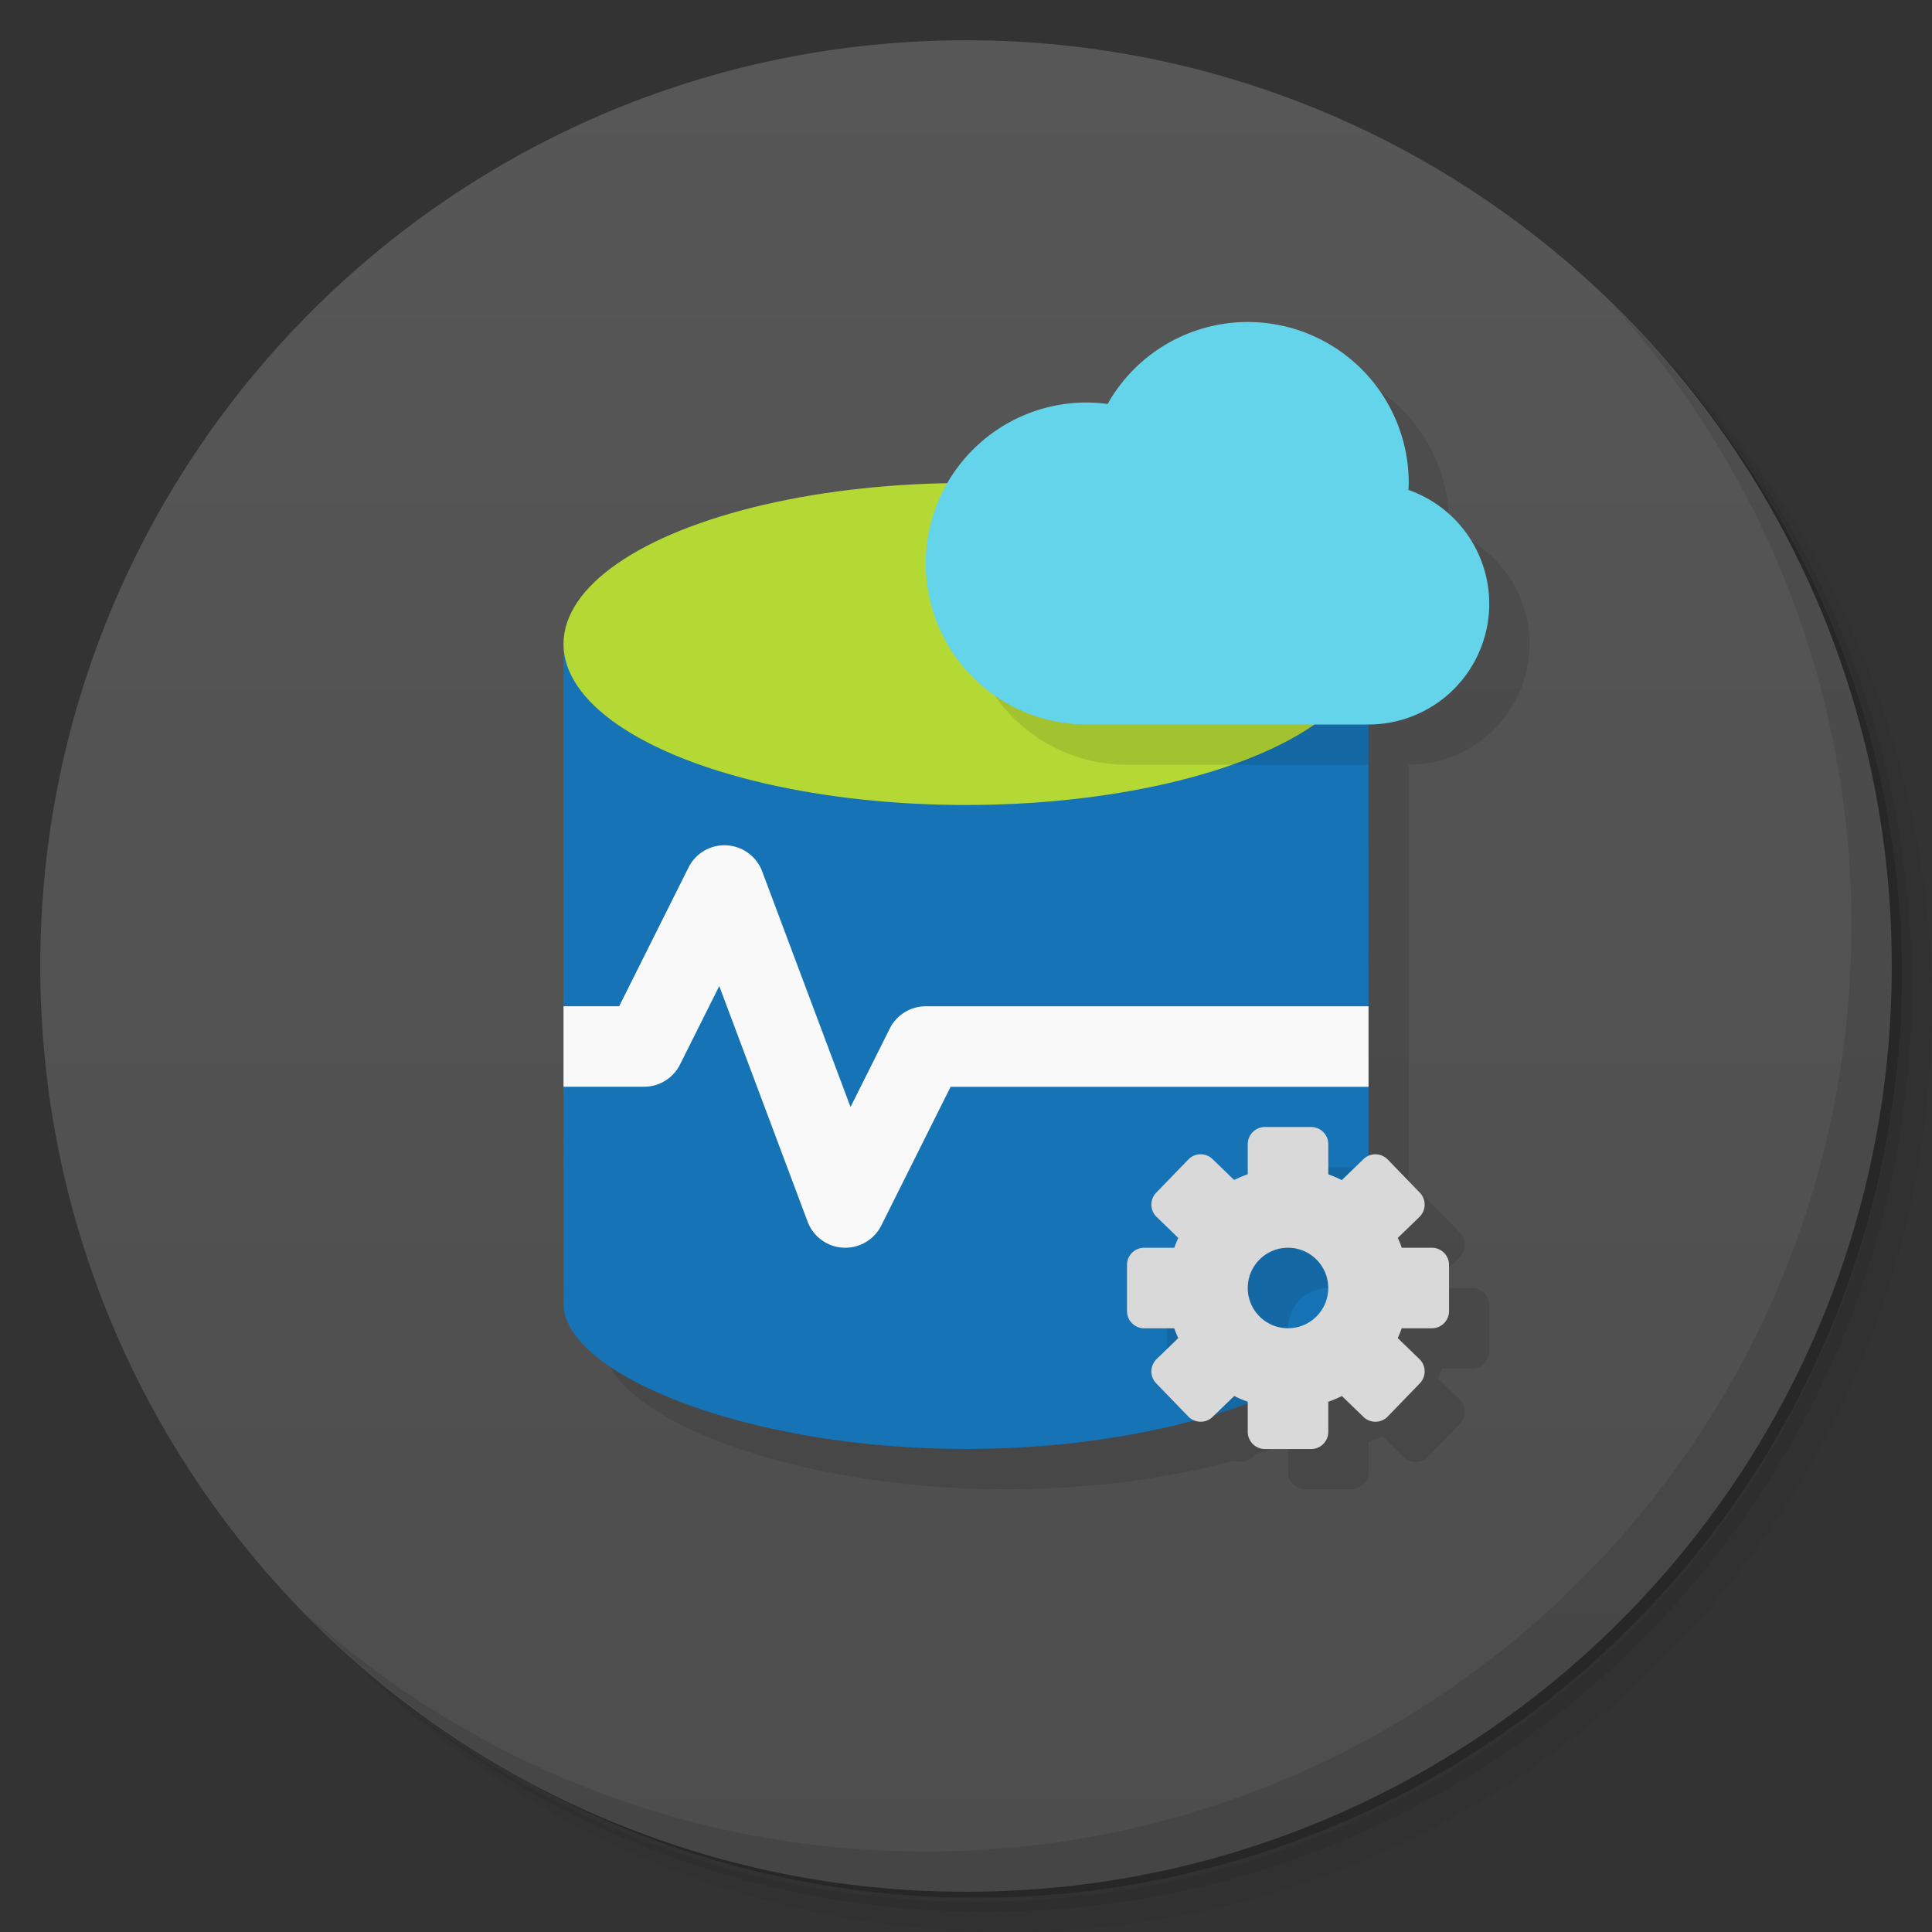 <svg version="1.1" viewBox="0 0 48 48" xmlns="http://www.w3.org/2000/svg">
 <rect x="0" y="0" width="48" height="48" fill="#333333" stroke="none"/>
 <defs>
  <linearGradient id="linearGradient3958" x2="0" y1="47" y2="1" gradientUnits="userSpaceOnUse">
   <stop style="stop-color:#4d4d4d" offset="0"/>
   <stop style="stop-color:#575757" offset="1"/>
  </linearGradient>
 </defs>
 <path d="m36.31 5c5.859 4.062 9.688 10.831 9.688 18.5 0 12.426-10.07 22.5-22.5 22.5-7.669 0-14.438-3.828-18.5-9.688 1.037 1.822 2.306 3.499 3.781 4.969 4.085 3.712 9.514 5.969 15.469 5.969 12.703 0 23-10.298 23-23 0-5.954-2.256-11.384-5.969-15.469-1.469-1.475-3.147-2.744-4.969-3.781zm4.969 3.781c3.854 4.113 6.219 9.637 6.219 15.719 0 12.703-10.297 23-23 23-6.081 0-11.606-2.364-15.719-6.219 4.16 4.144 9.883 6.719 16.219 6.719 12.703 0 23-10.298 23-23 0-6.335-2.575-12.06-6.719-16.219z" style="opacity:.05"/>
 <path d="m41.28 8.781c3.712 4.085 5.969 9.514 5.969 15.469 0 12.703-10.297 23-23 23-5.954 0-11.384-2.256-15.469-5.969 4.113 3.854 9.637 6.219 15.719 6.219 12.703 0 23-10.298 23-23 0-6.081-2.364-11.606-6.219-15.719z" style="opacity:.1"/>
 <path d="m31.25 2.375c8.615 3.154 14.75 11.417 14.75 21.13 0 12.426-10.07 22.5-22.5 22.5-9.708 0-17.971-6.135-21.12-14.75a23 23 0 0 0 44.875-7 23 23 0 0 0-16-21.875z" style="opacity:.2"/>
 <path d="m24 1c12.703 0 23 10.297 23 23s-10.297 23-23 23-23-10.297-23-23 10.297-23 23-23z" style="fill:url(#linearGradient3958)"/>
 <path d="m15.002 33.398c1.57e-4 1.713 4.478 3.602 9.998 3.602 2.107 0 4.056-0.276 5.668-0.711 0.152 0.062 0.333 0.034 0.459-0.088l0.09-0.088c0.264-0.082 0.542-0.158 0.783-0.248v0.707c0 0.237 0.191 0.428 0.428 0.428h1.145c0.237 0 0.428-0.191 0.428-0.428v-0.746c0.115-0.041 0.228-0.088 0.338-0.143l0.535 0.518c0.17 0.165 0.441 0.161 0.605-0.01l0.795-0.822c0.165-0.17 0.161-0.441-0.01-0.605l-0.537-0.52c0.036-0.08 0.069-0.161 0.098-0.244h0.748c0.237 3.4e-5 0.428-0.191 0.428-0.428v-1.145c0-0.237-0.191-0.428-0.428-0.428h-0.746c-0.03-0.083-0.063-0.164-0.1-0.244l0.537-0.52c0.17-0.165 0.174-0.435 0.01-0.605l-0.795-0.822c-0.128-0.132-0.319-0.161-0.479-0.092 4.15e-4 -3.572-9.56e-4 -7.144-2e-3 -10.717h2e-3c1.657 0 3-1.343 3-3-0.001-1.273-0.806-2.407-2.008-2.828 0.004-0.057 0.006-0.115 0.008-0.172 0-2.209-1.791-3.999-4-3.999z" style="opacity:.1"/>
 <path d="m14 16v9l1 1-1 1 2e-3 5.398c5.73e-4 1.713 4.478 3.602 9.998 3.602 5.524 0 10-1.889 10-3.602v-5.398l-1-1 1-1-2e-3 -9z" style="fill:#1673b5"/>
 <ellipse cx="24" cy="16" rx="10" ry="4" style="fill:#b4d834"/>
 <path d="m40.03 7.531c3.712 4.084 5.969 9.514 5.969 15.469 0 12.703-10.297 23-23 23-5.954 0-11.384-2.256-15.469-5.969 4.178 4.291 10.01 6.969 16.469 6.969 12.703 0 23-10.298 23-23 0-6.462-2.677-12.291-6.969-16.469z" style="opacity:.1"/>
 <path d="m25.318 12.039a4 4 0 0 0-1.318 2.961 4 4 0 0 0 4 4h5.998v-2.984a10 4 0 0 0 0.002-0.016 10 4 0 0 0-8.682-3.961zm7.109 16.961c-0.237 0-0.428 0.191-0.428 0.428v0.746a3 3 0 0 0-0.338 0.143l-0.535-0.518c-0.17-0.165-0.441-0.161-0.605 0.01l-0.795 0.822c-0.165 0.17-0.161 0.441 0.01 0.605l0.537 0.52a3 3 0 0 0-0.098 0.244h-0.748c-0.237 0-0.428 0.191-0.428 0.428v1.145c0 0.237 0.191 0.428 0.428 0.428h0.746a3 3 0 0 0 0.1 0.244l-0.537 0.52c-0.146 0.141-0.162 0.357-0.062 0.523 1.301-0.352 2.381-0.807 3.135-1.307a1 1 0 0 1-0.809-0.98 1 1 0 0 1 1-1 1 1 0 0 1 0.953 0.701c0.03-0.101 0.047-0.202 0.047-0.303v-2.973c-0.001-0.236-0.191-0.426-0.428-0.426h-1.145z" style="opacity:.1"/>
 <path d="m31 8a4 4 0 0 0-3.482 2.037 4 4 0 0 0-0.518-0.037 4 4 0 0 0-4 4 4 4 0 0 0 4 4h7a3 3 0 0 0 3-3 3 3 0 0 0-2.008-2.828 4 4 0 0 0 0.008-0.172 4 4 0 0 0-4-4z" style="fill:#64d4ea"/>
 <path d="m31.428 28c-0.237 0-0.428 0.191-0.428 0.428v0.746a3 3 0 0 0-0.338 0.143l-0.535-0.518c-0.17-0.165-0.441-0.161-0.605 0.01l-0.795 0.822c-0.165 0.17-0.161 0.441 0.01 0.605l0.537 0.52a3 3 0 0 0-0.098 0.244h-0.748c-0.237 0-0.428 0.191-0.428 0.428v1.145c0 0.237 0.191 0.428 0.428 0.428h0.746a3 3 0 0 0 0.1 0.244l-0.537 0.52c-0.17 0.165-0.175 0.435-0.01 0.605l0.795 0.822c0.165 0.17 0.435 0.175 0.605 0.01l0.537-0.52a3 3 0 0 0 0.336 0.143v0.748c0 0.237 0.191 0.428 0.428 0.428h1.145c0.237 0 0.428-0.191 0.428-0.428v-0.746a3 3 0 0 0 0.338-0.143l0.535 0.518c0.17 0.165 0.441 0.161 0.605-0.01l0.795-0.822c0.165-0.17 0.161-0.441-0.01-0.605l-0.537-0.52a3 3 0 0 0 0.098-0.244h0.748c0.237 0 0.428-0.191 0.428-0.428v-1.145c0-0.237-0.191-0.428-0.428-0.428h-0.746a3 3 0 0 0-0.1-0.244l0.537-0.52c0.17-0.165 0.175-0.435 0.01-0.605l-0.795-0.822c-0.165-0.17-0.435-0.175-0.605-0.01l-0.537 0.52a3 3 0 0 0-0.336-0.143v-0.748c0-0.237-0.191-0.428-0.428-0.428h-1.145zm0.572 3a1 1 0 0 1 1 1 1 1 0 0 1-1 1 1 1 0 0 1-1-1 1 1 0 0 1 1-1z" style="fill:#d9d9d9"/>
 <path d="m18.012 21a1 1 0 0 0-0.906 0.553l-1.723 3.447h-1.383v2h2a1 1 0 0 0 0.895-0.553l0.975-1.949 2.195 5.854a1 1 0 0 0 1.83 0.096l1.723-3.447h10.383v-2h-11a1 1 0 0 0-0.895 0.553l-0.975 1.949-2.195-5.854a1 1 0 0 0-0.924-0.648z" style="fill:#f9f9f9"/>
</svg>

